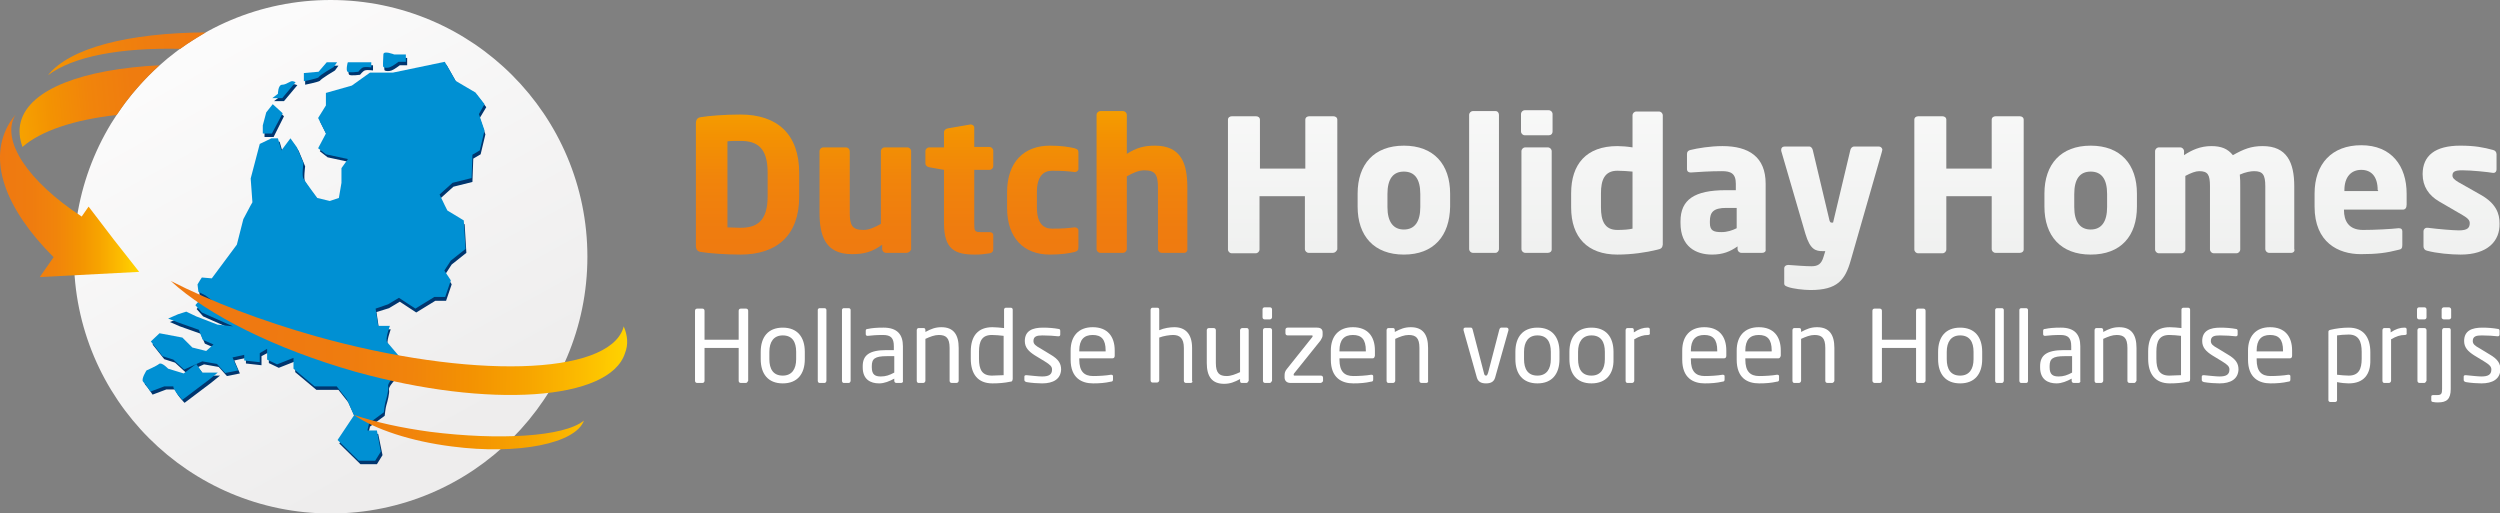 <?xml version="1.0" encoding="utf-8"?>
<!-- Generator: Adobe Illustrator 18.1.1, SVG Export Plug-In . SVG Version: 6.00 Build 0)  -->
<svg version="1.1" id="Laag_3" xmlns="http://www.w3.org/2000/svg" xmlns:xlink="http://www.w3.org/1999/xlink" x="0px" y="0px"
	 viewBox="0 0 578.4 118.8" enable-background="new 0 0 578.4 118.8" xml:space="preserve">
<rect x="0" y="0" width="578.4" height="118.8" fill="#808080" stroke="none"/>
<g>
	<g>
		<g>
			<g>
				<g>
					<linearGradient id="SVGID_1_" gradientUnits="userSpaceOnUse" x1="100.515" y1="102.895" x2="35.194" y2="-15.5">
						<stop  offset="0" style="stop-color:#EEEDED"/>
						<stop  offset="1" style="stop-color:#FFFFFF"/>
					</linearGradient>
					<circle fill="url(#SVGID_1_)" cx="76.5" cy="59.4" r="59.4"/>
				</g>
			</g>
		</g>
		<g>
			<path fill="#00366F" d="M45.8,84.9l-2.9,2.2l-3.6-1.1c0,0-1.5-1.6-2.1-1.1c-0.6,0.5-2.8,1.5-2.8,1.5s-1.3,2-0.8,2.6
				c0.6,0.6,1.7,2.3,1.7,2.3l3.2-1.2h2.1c0,1,2.1,3.1,2.1,3.1l6.1-4.6l2.1-1.7h-3.6L45.8,84.9z"/>
			<polygon fill="#00366F" points="65.7,26.9 63.5,24.8 61.9,26.7 61.2,29.8 61.2,31.7 63.3,31.7 			"/>
			<path fill="#00366F" d="M68.8,19.7c0,0,0,0-0.6-0.2c-0.6-0.2-1.5,0.8-2.5,0.8c-1,0-1,2.1-1,2.1l-1.3,1h2.3L68.8,19.7z"/>
			<path fill="#00366F" d="M77.5,16.3l0.8-1.1h-2.4l-1.9,2.2l-3.4,0.3v1.9c0,0,3-0.6,3.4-0.9C74.3,18.2,77.5,16.3,77.5,16.3z"/>
			<path fill="#00366F" d="M80.8,17.3c0.4,0.3,2.5,0,2.5,0s0.6-0.8,1.1-1c0.6-0.2,1.9,0,1.9,0v-1.2h-2.8h-1.5h-1.1
				C80.8,15.1,80.4,17,80.8,17.3z"/>
			<path fill="#00366F" d="M90.6,16.3c0.6-0.2,1.9-1.2,1.9-1.2h1.7v-1.7h-2.7c0,0-2.5-0.9-2.5,0c0,1-0.2,2.7,0,2.9
				C89.3,16.5,90.1,16.5,90.6,16.3z"/>
			<path fill="#00366F" d="M112.5,24.8l-2.1-2.7l-4.6-2.7l-2.5-4.4l-12,2.5h-5.3l-4.2,3l-6,1.7v2.9l-1.8,2.9l1.8,3.6l-1.8,3.4
				l1.8,1.4l5.1,1.1l-1.5,2.1v3.4l-0.6,3.6l-2.1,0.7l-2.9-0.7c0,0-2.9-3.9-3.2-4.5c-0.4-0.6,0-3.6,0-3.6l-1.5-3.6l-1.5-2.1l-2.1,2.8
				l-0.8-2.8h-1.5l-2.7,1.3l-2.1,8l0.4,5.5l-0.4,0.7l-1.7,3.2l-1.5,5.9l-5.9,7.8l-2.3-0.2l-0.4,0.6l-0.6,1l0.2,1.7l1.7,1
				c0,0,2.9,2.1,2.3,1.9c-0.6-0.2-3.6-1-3.6-1l-1.1,1.3l1.5,1.7l7.2,3.2L50.7,76l-4.9-1.9l-2.3-1.1l-1.9,0.6l-2.3,0.9l2.3,1l4.8,1.7
				l1,2.3l2.5,1.1L48,82.1l-3.2-0.8L42.5,79l-5.3-1l-1.9,1.7l2.7,3.4l2.5,0.8l2.5,2.3l4.2-1.9l3.4,0.6l1.9,2.1l3-0.6l-1.3-3l2.7-0.6
				v1.3l3.6,0.4v-2.1l1.7-0.9V84l2.3,1.1l3.8-1.5v2.5l4.9,4.1h5.1l2.3,2.9l1.7,3.8l-3.8,5.7l4.9,4.8h3.8l1.3-2.1l-1-4.9h-2.3
				l0.4-1.7l3.4-2.5c0,0,0.2-1.9,0.4-2.5c0.2-0.6,0.8-2.9,0.6-3.5c-0.2-0.6,1.1-2,1.1-2l2.1-4.2c0,0-2.8-3.4-3.4-4
				c-0.6-0.6,0.6-3.8,0.6-3.8h-2.7l-0.6-4l2.9-0.9l2.5-1.5l3.8,2.5l4.4-2.7h2.5l1.3-3.8l-0.1-0.2l-1.4-2.1l1.5-2.3l3.4-2.7l-0.4-6.6
				l-3.8-2.3l-0.6-1.2l-1.2-2.5l3-2.7l4.4-1.1l0.2-5.4l1.7-1l1.1-4.6l-1.3-3.8L112.5,24.8z"/>
		</g>
		<g>
			<g>
				<path fill="#0090D3" d="M45.4,84.2l-2.9,2.2l-3.6-1.1c0,0-1.5-1.6-2.1-1.1c-0.6,0.5-2.9,1.5-2.9,1.5s-1.3,2-0.8,2.6
					c0.6,0.6,1.7,2.3,1.7,2.3l3.2-1.2h2.1c0,1,2.1,3.1,2.1,3.1l6.1-4.6l2.1-1.7h-3.6L45.4,84.2z"/>
				<polygon fill="#0090D3" points="65.4,26.2 63.1,24.1 61.6,26 60.8,29 60.8,30.9 62.9,30.9 				"/>
				<path fill="#0090D3" d="M68.4,19c0,0,0,0-0.6-0.2c-0.6-0.2-1.5,0.8-2.5,0.8c-1,0-1,2.1-1,2.1l-1.3,1h2.3L68.4,19z"/>
				<path fill="#0090D3" d="M77.2,15.5l0.8-1.1h-2.4l-1.9,2.2l-3.4,0.3v1.9c0,0,3-0.6,3.4-0.9C73.9,17.4,77.2,15.5,77.2,15.5z"/>
				<path fill="#0090D3" d="M80.4,16.6c0.4,0.3,2.5,0,2.5,0s0.6-0.8,1.1-1c0.6-0.2,1.9,0,1.9,0v-1.2h-2.8h-1.5h-1.1
					C80.4,14.4,80,16.3,80.4,16.6z"/>
				<path fill="#0090D3" d="M90.3,15.5c0.6-0.2,1.9-1.2,1.9-1.2h1.7v-1.7h-2.7c0,0-2.5-1-2.5,0c0,1-0.2,2.7,0,2.9
					C88.9,15.7,89.7,15.8,90.3,15.5z"/>
				<path fill="#0090D3" d="M112.1,24.1l-2.1-2.7l-4.6-2.7l-2.5-4.4l-12,2.5h-5.3l-4.2,3l-6,1.7v2.9l-1.8,2.9l1.8,3.6l-1.8,3.4
					l1.8,1.4l5.1,1.1l-1.5,2.1v3.4l-0.6,3.5l-2.1,0.7l-2.9-0.7c0,0-2.9-3.9-3.2-4.5c-0.4-0.6,0-3.6,0-3.6l-1.5-3.6l-1.5-2.1
					l-2.1,2.8l-0.8-2.8h-1.5l-2.7,1.3l-2.1,8l0.4,5.5l-0.4,0.7l-1.7,3.2l-1.5,5.9L49,64.4l-2.3-0.2l-0.4,0.6l-0.6,1l0.2,1.7l1.7,0.9
					c0,0,2.9,2.1,2.3,1.9c-0.6-0.2-3.6-1-3.6-1l-1.1,1.3l1.5,1.7l7.2,3.2l-3.6-0.4l-4.9-1.9l-2.3-1.1l-1.9,0.6l-2.3,1l2.3,0.9
					l4.8,1.7l0.9,2.3l2.5,1.1l-1.7,1.5l-3.2-0.8l-2.3-2.3l-5.3-1L34.9,79l2.7,3.4l2.5,0.8l2.5,2.3l4.2-1.9l3.4,0.6l1.9,2.1l3-0.6
					l-1.3-3l2.7-0.6v1.3l3.6,0.4v-2.1l1.7-1v2.5l2.3,1.1l3.8-1.5v2.5l4.9,4.1h5.1l2.3,2.9l1.7,3.8l-3.8,5.7l4.9,4.8h3.8l1.3-2.1
					l-0.9-4.9H85l0.4-1.7l3.4-2.5c0,0,0.2-1.9,0.4-2.5c0.2-0.6,0.8-2.9,0.6-3.5c-0.2-0.6,1.1-2,1.1-2l2.1-4.2c0,0-2.9-3.4-3.4-4
					c-0.6-0.6,0.6-3.8,0.6-3.8h-2.7l-0.6-4l2.9-1l2.5-1.5l3.8,2.5l4.4-2.7h2.5l1.3-3.8l-0.1-0.2l-1.4-2.1l1.5-2.3l3.4-2.7l-0.4-6.6
					l-3.8-2.3l-0.6-1.2l-1.2-2.5l3-2.7l4.4-1.1l0.2-5.4l1.7-1l1.1-4.6l-1.3-3.8L112.1,24.1z"/>
			</g>
		</g>
		<g>
			<linearGradient id="SVGID_2_" gradientUnits="userSpaceOnUse" x1="0" y1="45.319" x2="32.264" y2="45.319">
				<stop  offset="0" style="stop-color:#EF7911"/>
				<stop  offset="0.224" style="stop-color:#EF7C0F"/>
				<stop  offset="0.4" style="stop-color:#F1840B"/>
				<stop  offset="0.561" style="stop-color:#F39202"/>
				<stop  offset="0.712" style="stop-color:#F7A400"/>
				<stop  offset="0.856" style="stop-color:#FCBB00"/>
				<stop  offset="0.994" style="stop-color:#FFD500"/>
				<stop  offset="1" style="stop-color:#FFD600"/>
			</linearGradient>
			<path fill="url(#SVGID_2_)" d="M20.5,47.8l-1.6,2.3C6.5,42,0,32.4,3.6,26.5c-0.5,0.6-0.9,1.2-1.3,1.8c-5.4,8.7-1,20.1,10.1,31.2
				l-3.2,4.6l11.5-0.6l11.5-0.6l-5.9-7.5L20.5,47.8z"/>
		</g>
		<g>
			<linearGradient id="SVGID_3_" gradientUnits="userSpaceOnUse" x1="61.008" y1="78.098" x2="146.525" y2="78.543">
				<stop  offset="0" style="stop-color:#EF7911"/>
				<stop  offset="0.224" style="stop-color:#EF7C0F"/>
				<stop  offset="0.4" style="stop-color:#F1840B"/>
				<stop  offset="0.561" style="stop-color:#F39202"/>
				<stop  offset="0.712" style="stop-color:#F7A400"/>
				<stop  offset="0.856" style="stop-color:#FCBB00"/>
				<stop  offset="0.994" style="stop-color:#FFD500"/>
				<stop  offset="1" style="stop-color:#FFD600"/>
			</linearGradient>
			<path fill="url(#SVGID_3_)" d="M144.3,75.5c0,0.1-0.1,0.3-0.1,0.4c-3.6,11-35.4,11.9-71.1,1.9c-12.7-3.6-24.2-8-33.6-12.8
				c8.6,7.9,24.1,15.7,42.7,21c30.9,8.6,58.9,6.7,62.4-4.3C145.4,79.7,145.2,77.6,144.3,75.5z"/>
		</g>
		<g>
			<linearGradient id="SVGID_4_" gradientUnits="userSpaceOnUse" x1="60.896" y1="99.749" x2="146.412" y2="100.194">
				<stop  offset="0" style="stop-color:#EF7911"/>
				<stop  offset="0.224" style="stop-color:#EF7C0F"/>
				<stop  offset="0.4" style="stop-color:#F1840B"/>
				<stop  offset="0.561" style="stop-color:#F39202"/>
				<stop  offset="0.712" style="stop-color:#F7A400"/>
				<stop  offset="0.856" style="stop-color:#FCBB00"/>
				<stop  offset="0.994" style="stop-color:#FFD500"/>
				<stop  offset="1" style="stop-color:#FFD600"/>
			</linearGradient>
			<path fill="url(#SVGID_4_)" d="M99.5,99.9C92.9,99,86.9,97.7,81.9,96c4.8,3.3,13.1,6.1,22.7,7.3c15.3,2,28.6-0.7,30.5-6
				C130.5,101.1,115.3,101.9,99.5,99.9z"/>
		</g>
		<g>
			<linearGradient id="SVGID_5_" gradientUnits="userSpaceOnUse" x1="-16.036" y1="16.641" x2="50.435" y2="10.103">
				<stop  offset="0" style="stop-color:#FFD600"/>
				<stop  offset="6.539702e-03" style="stop-color:#FFD500"/>
				<stop  offset="0.144" style="stop-color:#FCBB00"/>
				<stop  offset="0.288" style="stop-color:#F7A400"/>
				<stop  offset="0.439" style="stop-color:#F39202"/>
				<stop  offset="0.6" style="stop-color:#F1840B"/>
				<stop  offset="0.776" style="stop-color:#EF7C0F"/>
				<stop  offset="1" style="stop-color:#EF7911"/>
			</linearGradient>
			<path fill="url(#SVGID_5_)" d="M11.1,17.4C17,13,27.9,11,41.7,11.3c1.9-1.4,3.9-2.6,5.9-3.8C29.7,7.6,16.1,11.1,11.1,17.4z"/>
		</g>
		<g>
			<linearGradient id="SVGID_6_" gradientUnits="userSpaceOnUse" x1="-13.304" y1="27.887" x2="43.686" y2="22.281">
				<stop  offset="0" style="stop-color:#FFD600"/>
				<stop  offset="6.539702e-03" style="stop-color:#FFD500"/>
				<stop  offset="0.144" style="stop-color:#FCBB00"/>
				<stop  offset="0.288" style="stop-color:#F7A400"/>
				<stop  offset="0.439" style="stop-color:#F39202"/>
				<stop  offset="0.6" style="stop-color:#F1840B"/>
				<stop  offset="0.776" style="stop-color:#EF7C0F"/>
				<stop  offset="1" style="stop-color:#EF7911"/>
			</linearGradient>
			<path fill="url(#SVGID_6_)" d="M36.9,15.1C19.2,16,6.8,20.6,4.8,28.2C4.3,30.1,4.5,32,5.2,34c4.2-3.7,11.9-6.3,21.8-7.4
				C29.8,22.3,33.2,18.5,36.9,15.1z"/>
		</g>
	</g>
	<g>
		<linearGradient id="SVGID_7_" gradientUnits="userSpaceOnUse" x1="172.93" y1="67.285" x2="172.93" y2="3.242">
			<stop  offset="0" style="stop-color:#EF7911"/>
			<stop  offset="0.224" style="stop-color:#EF7C0F"/>
			<stop  offset="0.4" style="stop-color:#F1840B"/>
			<stop  offset="0.561" style="stop-color:#F39202"/>
			<stop  offset="0.712" style="stop-color:#F7A400"/>
			<stop  offset="0.856" style="stop-color:#FCBB00"/>
			<stop  offset="0.994" style="stop-color:#FFD500"/>
			<stop  offset="1" style="stop-color:#FFD600"/>
		</linearGradient>
		<path fill="url(#SVGID_7_)" d="M171.3,58.9c-3.5,0-7.3-0.3-9.1-0.6c-0.8-0.1-1.2-0.5-1.2-1.5V28.6c0-1,0.4-1.4,1.2-1.5
			c1.7-0.3,5.5-0.6,9.1-0.6c8.5,0,13.6,4.5,13.6,13.5v5.5C184.9,54.4,179.8,58.9,171.3,58.9z M177.6,39.9c0-5.8-2.5-7.3-6.3-7.3
			c-1.1,0-2.4,0-3,0.1v19.9c0.6,0,2,0.1,3,0.1c3.8,0,6.3-1.5,6.3-7.3V39.9z"/>
		<linearGradient id="SVGID_8_" gradientUnits="userSpaceOnUse" x1="200.108" y1="67.284" x2="200.108" y2="3.241">
			<stop  offset="0" style="stop-color:#EF7911"/>
			<stop  offset="0.224" style="stop-color:#EF7C0F"/>
			<stop  offset="0.4" style="stop-color:#F1840B"/>
			<stop  offset="0.561" style="stop-color:#F39202"/>
			<stop  offset="0.712" style="stop-color:#F7A400"/>
			<stop  offset="0.856" style="stop-color:#FCBB00"/>
			<stop  offset="0.994" style="stop-color:#FFD500"/>
			<stop  offset="1" style="stop-color:#FFD600"/>
		</linearGradient>
		<path fill="url(#SVGID_8_)" d="M209.7,58.5H205c-0.5,0-0.9-0.4-0.9-0.9v-1c-2.3,1.7-4.2,2.2-7,2.2c-6.2,0-7.5-4.3-7.5-9.7V35
			c0-0.5,0.4-0.9,0.9-0.9h5.2c0.5,0,0.9,0.4,0.9,0.9v14.2c0,3,0.6,4,3.2,4c1.2,0,2.6-0.6,4-1.4V35c0-0.5,0.4-0.9,0.9-0.9h5.2
			c0.5,0,0.9,0.4,0.9,0.9v22.7C210.6,58.2,210.2,58.5,209.7,58.5z"/>
		<linearGradient id="SVGID_9_" gradientUnits="userSpaceOnUse" x1="221.958" y1="67.285" x2="221.958" y2="3.241">
			<stop  offset="0" style="stop-color:#EF7911"/>
			<stop  offset="0.224" style="stop-color:#EF7C0F"/>
			<stop  offset="0.4" style="stop-color:#F1840B"/>
			<stop  offset="0.561" style="stop-color:#F39202"/>
			<stop  offset="0.712" style="stop-color:#F7A400"/>
			<stop  offset="0.856" style="stop-color:#FCBB00"/>
			<stop  offset="0.994" style="stop-color:#FFD500"/>
			<stop  offset="1" style="stop-color:#FFD600"/>
		</linearGradient>
		<path fill="url(#SVGID_9_)" d="M229,58.6c-1.3,0.2-2.1,0.3-3.4,0.3c-4.7,0-7.2-1.2-7.2-7.3V39.3l-3.4-0.6
			c-0.5-0.1-0.9-0.4-0.9-0.9V35c0-0.5,0.4-0.9,0.9-0.9h3.4v-3.5c0-0.5,0.4-0.8,0.9-0.9l5.2-0.9c0,0,0.1,0,0.1,0
			c0.4,0,0.8,0.3,0.8,0.7v4.5h3.5c0.5,0,0.9,0.4,0.9,0.9v3.5c0,0.5-0.4,0.9-0.9,0.9h-3.5v12.4c0,1.7,0.1,2,1.4,2h2.1
			c0.6,0,0.9,0.3,0.9,0.7v3.3C229.8,58.2,229.5,58.5,229,58.6z"/>
		<linearGradient id="SVGID_10_" gradientUnits="userSpaceOnUse" x1="241.271" y1="67.285" x2="241.271" y2="3.24">
			<stop  offset="0" style="stop-color:#EF7911"/>
			<stop  offset="0.224" style="stop-color:#EF7C0F"/>
			<stop  offset="0.4" style="stop-color:#F1840B"/>
			<stop  offset="0.561" style="stop-color:#F39202"/>
			<stop  offset="0.712" style="stop-color:#F7A400"/>
			<stop  offset="0.856" style="stop-color:#FCBB00"/>
			<stop  offset="0.994" style="stop-color:#FFD500"/>
			<stop  offset="1" style="stop-color:#FFD600"/>
		</linearGradient>
		<path fill="url(#SVGID_10_)" d="M248.6,58.3c-1.2,0.3-3.1,0.6-5.7,0.6c-6,0-9.9-3.8-9.9-10.8v-3.6c0-7,3.9-10.8,9.9-10.8
			c2.6,0,4.5,0.3,5.7,0.6c0.6,0.2,0.9,0.3,0.9,1v3.8c0,0.4-0.4,0.7-0.8,0.7c0,0,0,0-0.1,0c-1.6-0.2-2.8-0.3-5.2-0.3
			c-1.9,0-3.5,1.2-3.5,4.9v3.6c0,3.8,1.6,4.9,3.5,4.9c2.4,0,3.6-0.1,5.2-0.3c0,0,0.1,0,0.1,0c0.4,0,0.8,0.3,0.8,0.7v3.8
			C249.5,57.9,249.3,58.1,248.6,58.3z"/>
		<linearGradient id="SVGID_11_" gradientUnits="userSpaceOnUse" x1="264.358" y1="67.286" x2="264.358" y2="3.241">
			<stop  offset="0" style="stop-color:#EF7911"/>
			<stop  offset="0.224" style="stop-color:#EF7C0F"/>
			<stop  offset="0.4" style="stop-color:#F1840B"/>
			<stop  offset="0.561" style="stop-color:#F39202"/>
			<stop  offset="0.712" style="stop-color:#F7A400"/>
			<stop  offset="0.856" style="stop-color:#FCBB00"/>
			<stop  offset="0.994" style="stop-color:#FFD500"/>
			<stop  offset="1" style="stop-color:#FFD600"/>
		</linearGradient>
		<path fill="url(#SVGID_11_)" d="M274,58.5h-5.2c-0.5,0-0.9-0.4-0.9-0.9V43.4c0-3-0.6-4-3.2-4c-1.2,0-2.6,0.6-4,1.4v16.8
			c0,0.5-0.4,0.9-0.9,0.9h-5.2c-0.5,0-0.9-0.4-0.9-0.9v-31c0-0.5,0.4-0.9,0.9-0.9h5.2c0.5,0,0.9,0.4,0.9,0.9v9
			c2.2-1.4,4-1.9,6.5-1.9c6.2,0,7.5,4.3,7.5,9.7v14.2C274.8,58.1,274.4,58.5,274,58.5z"/>
		<linearGradient id="SVGID_12_" gradientUnits="userSpaceOnUse" x1="296.672" y1="66.043" x2="296.672" y2="-4.059">
			<stop  offset="0" style="stop-color:#EEEFEE"/>
			<stop  offset="1" style="stop-color:#FFFFFF"/>
		</linearGradient>
		<path fill="url(#SVGID_12_)" d="M308.4,58.5h-5.6c-0.5,0-0.9-0.4-0.9-0.9V45.4h-10.5v12.3c0,0.5-0.4,0.9-0.9,0.9H285
			c-0.5,0-0.9-0.4-0.9-0.9v-30c0-0.5,0.4-0.8,0.9-0.8h5.6c0.5,0,0.9,0.3,0.9,0.8V39h10.5V27.7c0-0.5,0.4-0.8,0.9-0.8h5.6
			c0.5,0,0.9,0.3,0.9,0.8v30C309.2,58.2,308.8,58.5,308.4,58.5z"/>
		<linearGradient id="SVGID_13_" gradientUnits="userSpaceOnUse" x1="324.768" y1="66.042" x2="324.768" y2="-4.059">
			<stop  offset="0" style="stop-color:#EEEFEE"/>
			<stop  offset="1" style="stop-color:#FFFFFF"/>
		</linearGradient>
		<path fill="url(#SVGID_13_)" d="M324.8,58.9c-6.9,0-10.7-4.3-10.7-11.1v-3c0-6.8,3.8-11.1,10.7-11.1c6.9,0,10.7,4.3,10.7,11.1v3
			C335.4,54.6,331.7,58.9,324.8,58.9z M328.6,44.9c0-3.5-1.3-5.2-3.8-5.2c-2.5,0-3.8,1.7-3.8,5.2v3c0,3.5,1.4,5.2,3.8,5.2
			c2.5,0,3.8-1.8,3.8-5.2V44.9z"/>
		<linearGradient id="SVGID_14_" gradientUnits="userSpaceOnUse" x1="343.335" y1="66.043" x2="343.335" y2="-4.059">
			<stop  offset="0" style="stop-color:#EEEFEE"/>
			<stop  offset="1" style="stop-color:#FFFFFF"/>
		</linearGradient>
		<path fill="url(#SVGID_14_)" d="M346,58.5h-5.2c-0.5,0-0.9-0.4-0.9-0.9v-31c0-0.5,0.4-0.9,0.9-0.9h5.2c0.5,0,0.8,0.4,0.8,0.9v31
			C346.8,58.1,346.4,58.5,346,58.5z"/>
		<linearGradient id="SVGID_15_" gradientUnits="userSpaceOnUse" x1="355.524" y1="66.043" x2="355.524" y2="-4.059">
			<stop  offset="0" style="stop-color:#EEEFEE"/>
			<stop  offset="1" style="stop-color:#FFFFFF"/>
		</linearGradient>
		<path fill="url(#SVGID_15_)" d="M358.3,31.3h-5.5c-0.5,0-0.9-0.4-0.9-0.9v-4c0-0.5,0.4-0.9,0.9-0.9h5.5c0.5,0,0.9,0.4,0.9,0.9v4
			C359.2,31,358.8,31.3,358.3,31.3z M358.1,58.5h-5.2c-0.5,0-0.9-0.4-0.9-0.9V35c0-0.5,0.4-0.9,0.9-0.9h5.2c0.5,0,0.9,0.4,0.9,0.9
			v22.7C359,58.2,358.6,58.5,358.1,58.5z"/>
		<linearGradient id="SVGID_16_" gradientUnits="userSpaceOnUse" x1="374.051" y1="66.042" x2="374.051" y2="-4.058">
			<stop  offset="0" style="stop-color:#EEEFEE"/>
			<stop  offset="1" style="stop-color:#FFFFFF"/>
		</linearGradient>
		<path fill="url(#SVGID_16_)" d="M383.3,57.8c-2.4,0.6-5.8,1.1-9.1,1.1c-6.9,0-10.7-4-10.7-10.9v-3.3c0-6.7,3.5-10.9,10.7-10.9
			c0.9,0,2.3,0.1,3.5,0.3v-7.4c0-0.5,0.4-0.9,0.9-0.9h5.2c0.5,0,0.9,0.4,0.9,0.9v29.9C384.6,57.3,384.4,57.6,383.3,57.8z
			 M377.7,39.7c-1-0.1-2.5-0.2-3.5-0.2c-3,0-3.8,2.2-3.8,5.2V48c0,3,0.8,5.2,3.8,5.2c1.4,0,2.7-0.1,3.5-0.3V39.7z"/>
		<linearGradient id="SVGID_17_" gradientUnits="userSpaceOnUse" x1="398.716" y1="66.042" x2="398.716" y2="-4.059">
			<stop  offset="0" style="stop-color:#EEEFEE"/>
			<stop  offset="1" style="stop-color:#FFFFFF"/>
		</linearGradient>
		<path fill="url(#SVGID_17_)" d="M407.7,58.5h-4.8c-0.5,0-0.9-0.4-0.9-0.9V57c-1.7,1.2-3.4,1.9-5.9,1.9c-3.7,0-7.3-1.8-7.3-7.3
			v-0.4c0-5,3.2-7.2,10.5-7.2h2.3v-1.5c0-2.4-1.2-2.9-3.2-2.9c-2.7,0-5.8,0.2-7.1,0.3h-0.2c-0.4,0-0.8-0.2-0.8-0.8v-3.5
			c0-0.5,0.3-0.8,0.8-0.9c1.6-0.4,4.6-0.9,7.4-0.9c6.1,0,10,2.5,10,8.7v15.2C408.6,58.2,408.2,58.5,407.7,58.5z M401.8,48.1h-2.4
			c-3,0-3.8,1-3.8,3.1v0.4c0,1.8,0.9,2.1,2.7,2.1c1.3,0,2.5-0.4,3.5-0.9V48.1z"/>
		<linearGradient id="SVGID_18_" gradientUnits="userSpaceOnUse" x1="423.721" y1="66.042" x2="423.721" y2="-4.059">
			<stop  offset="0" style="stop-color:#EEEFEE"/>
			<stop  offset="1" style="stop-color:#FFFFFF"/>
		</linearGradient>
		<path fill="url(#SVGID_18_)" d="M435.4,35.1l-7.2,25.1c-1.3,4.6-3.1,6.9-9.3,6.9c-1.6,0-4.1-0.3-5.2-0.7c-0.5-0.2-0.9-0.3-0.9-0.8
			v-3.5c0-0.5,0.4-0.8,0.9-0.8c0,0,0,0,0.1,0c1.4,0.1,3.9,0.3,5.3,0.3c1.5,0,2.3-0.5,2.8-2.2l0.4-1.3h-0.6c-1.6,0-2.9-0.3-4-4
			l-5.6-19.2c0-0.1,0-0.2,0-0.3c0-0.4,0.3-0.7,0.8-0.7h5.7c0.4,0,0.7,0.4,0.8,0.8l3.8,16c0.1,0.6,0.3,0.8,0.5,0.8h0
			c0.1,0,0.1,0,0.2,0c0.1,0,0.2,0,0.2,0l4-16.8c0.1-0.4,0.4-0.8,0.9-0.8h5.7c0.4,0,0.8,0.3,0.8,0.8C435.4,35,435.4,35,435.4,35.1z"
			/>
		<linearGradient id="SVGID_19_" gradientUnits="userSpaceOnUse" x1="455.629" y1="66.043" x2="455.629" y2="-4.059">
			<stop  offset="0" style="stop-color:#EEEFEE"/>
			<stop  offset="1" style="stop-color:#FFFFFF"/>
		</linearGradient>
		<path fill="url(#SVGID_19_)" d="M467.3,58.5h-5.6c-0.5,0-0.9-0.4-0.9-0.9V45.4h-10.5v12.3c0,0.5-0.4,0.9-0.9,0.9h-5.6
			c-0.5,0-0.9-0.4-0.9-0.9v-30c0-0.5,0.4-0.8,0.9-0.8h5.6c0.5,0,0.9,0.3,0.9,0.8V39h10.5V27.7c0-0.5,0.4-0.8,0.9-0.8h5.6
			c0.5,0,0.9,0.3,0.9,0.8v30C468.2,58.2,467.8,58.5,467.3,58.5z"/>
		<linearGradient id="SVGID_20_" gradientUnits="userSpaceOnUse" x1="483.725" y1="66.042" x2="483.725" y2="-4.059">
			<stop  offset="0" style="stop-color:#EEEFEE"/>
			<stop  offset="1" style="stop-color:#FFFFFF"/>
		</linearGradient>
		<path fill="url(#SVGID_20_)" d="M483.7,58.9c-6.9,0-10.7-4.3-10.7-11.1v-3c0-6.8,3.8-11.1,10.7-11.1c6.9,0,10.7,4.3,10.7,11.1v3
			C494.4,54.6,490.7,58.9,483.7,58.9z M487.5,44.9c0-3.5-1.3-5.2-3.8-5.2c-2.5,0-3.8,1.7-3.8,5.2v3c0,3.5,1.4,5.2,3.8,5.2
			c2.5,0,3.8-1.8,3.8-5.2V44.9z"/>
		<linearGradient id="SVGID_21_" gradientUnits="userSpaceOnUse" x1="514.932" y1="66.043" x2="514.932" y2="-4.06">
			<stop  offset="0" style="stop-color:#EEEFEE"/>
			<stop  offset="1" style="stop-color:#FFFFFF"/>
		</linearGradient>
		<path fill="url(#SVGID_21_)" d="M530.1,58.5H525c-0.5,0-0.9-0.4-0.9-0.9V43.1c0-2.7-0.6-3.5-2.6-3.5c-0.7,0-2,0.2-3.3,0.8
			c0.1,0.9,0.1,1.8,0.1,2.8v14.5c0,0.5-0.4,0.9-0.9,0.9h-5.2c-0.5,0-0.9-0.4-0.9-0.9V43.1c0-2.7-0.5-3.5-2.5-3.5
			c-0.8,0-1.9,0.4-3.2,1.1v17c0,0.5-0.4,0.9-0.9,0.9h-5.2c-0.5,0-0.9-0.4-0.9-0.9V35c0-0.5,0.4-0.9,0.9-0.9h4.9
			c0.5,0,0.9,0.4,0.9,0.9v0.9c1.8-1.2,3.8-2.1,6.3-2.1c2.3,0,3.8,0.6,5,2.1c2.5-1.4,4.2-2.1,6.9-2.1c5.6,0,7.3,3.8,7.3,9.3v14.5
			C531,58.1,530.6,58.5,530.1,58.5z"/>
		<linearGradient id="SVGID_22_" gradientUnits="userSpaceOnUse" x1="546.161" y1="66.042" x2="546.161" y2="-4.059">
			<stop  offset="0" style="stop-color:#EEEFEE"/>
			<stop  offset="1" style="stop-color:#FFFFFF"/>
		</linearGradient>
		<path fill="url(#SVGID_22_)" d="M555.9,48.5h-13.6v0.1c0,2.4,1,4.6,4.4,4.6c2.7,0,6.5-0.2,8.2-0.4c0,0,0.1,0,0.1,0
			c0.5,0,0.8,0.2,0.8,0.7v3.2c0,0.7-0.2,1-0.9,1.1c-2.7,0.7-5,1-8.7,1c-5.2,0-10.7-2.7-10.7-11v-3c0-6.9,4-11.2,10.8-11.2
			c7,0,10.5,4.8,10.5,11.2v2.5C556.8,48.1,556.5,48.5,555.9,48.5z M550.1,44c0-3.2-1.5-4.7-3.8-4.7c-2.3,0-3.9,1.6-3.9,4.7v0.2h7.8
			V44z"/>
		<linearGradient id="SVGID_23_" gradientUnits="userSpaceOnUse" x1="569.461" y1="66.042" x2="569.461" y2="-4.059">
			<stop  offset="0" style="stop-color:#EEEFEE"/>
			<stop  offset="1" style="stop-color:#FFFFFF"/>
		</linearGradient>
		<path fill="url(#SVGID_23_)" d="M569.3,58.9c-2.3,0-5.6-0.3-7.8-0.9c-0.5-0.1-0.8-0.5-0.8-1v-3.5c0-0.4,0.3-0.8,0.8-0.8
			c0,0,0.1,0,0.2,0c2.3,0.3,5.9,0.6,7.2,0.6c2,0,2.5-0.6,2.5-1.7c0-0.6-0.4-1.1-1.6-1.8l-5.5-3.2c-2.4-1.4-3.8-3.5-3.8-6.3
			c0-4.3,2.9-6.6,8.7-6.6c3.4,0,5.4,0.4,7.6,1c0.5,0.1,0.8,0.5,0.8,1v3.5c0,0.5-0.3,0.8-0.7,0.8c0,0-0.1,0-0.1,0
			c-1.2-0.2-4.9-0.6-7.1-0.6c-1.7,0-2.3,0.3-2.3,1.2c0,0.6,0.5,1,1.3,1.5l5.3,3c3.5,2,4.3,4.3,4.3,6.6
			C578.4,55.8,575.5,58.9,569.3,58.9z"/>
	</g>
	<g>
		<path fill="#FFFFFF" d="M172.6,88.6h-1.2c-0.3,0-0.5-0.2-0.5-0.5v-7.6h-7.9v7.6c0,0.3-0.2,0.5-0.5,0.5h-1.2
			c-0.3,0-0.5-0.2-0.5-0.5V71.9c0-0.3,0.2-0.5,0.5-0.5h1.2c0.3,0,0.5,0.2,0.5,0.5v6.7h7.9v-6.7c0-0.3,0.2-0.5,0.5-0.5h1.2
			c0.3,0,0.5,0.2,0.5,0.5v16.2C173,88.3,172.8,88.6,172.6,88.6z"/>
		<path fill="#FFFFFF" d="M181.1,88.7c-3.4,0-5.1-2.2-5.1-5.6v-1.7c0-3.4,1.7-5.6,5.1-5.6c3.4,0,5.1,2.2,5.1,5.6v1.7
			C186.2,86.5,184.5,88.7,181.1,88.7z M184.2,81.4c0-2.3-0.9-3.8-3.1-3.8c-2.1,0-3.1,1.5-3.1,3.8v1.7c0,2.3,0.9,3.8,3.1,3.8
			c2.1,0,3.1-1.5,3.1-3.8V81.4z"/>
		<path fill="#FFFFFF" d="M190.8,88.6h-1.2c-0.2,0-0.4-0.2-0.4-0.5V71.7c0-0.2,0.2-0.4,0.4-0.4h1.2c0.2,0,0.4,0.2,0.4,0.4v16.4
			C191.2,88.3,191,88.6,190.8,88.6z"/>
		<path fill="#FFFFFF" d="M196.4,88.6h-1.2c-0.2,0-0.4-0.2-0.4-0.5V71.7c0-0.2,0.2-0.4,0.4-0.4h1.2c0.2,0,0.4,0.2,0.4,0.4v16.4
			C196.8,88.3,196.6,88.6,196.4,88.6z"/>
		<path fill="#FFFFFF" d="M208.5,88.6h-1.1c-0.3,0-0.5-0.2-0.5-0.5v-0.5c-1.1,0.6-2.3,1.1-3.5,1.1c-2,0-3.8-0.9-3.8-3.7v-0.3
			c0-2.5,1.5-3.7,5.5-3.7h1.7v-0.9c0-1.9-0.7-2.6-2.5-2.6c-1.5,0-2.6,0.1-3.5,0.2c0,0-0.1,0-0.1,0c-0.2,0-0.4-0.1-0.4-0.4v-0.8
			c0-0.3,0.2-0.4,0.5-0.4c0.9-0.2,2-0.3,3.6-0.3c3.2,0,4.5,1.6,4.5,4.3v8C209,88.3,208.8,88.6,208.5,88.6z M206.9,82.4h-1.7
			c-2.8,0-3.5,0.6-3.5,2.3V85c0,1.7,0.8,2.1,2.1,2.1c1.1,0,2-0.3,3.1-0.9V82.4z"/>
		<path fill="#FFFFFF" d="M221.3,88.6h-1.1c-0.3,0-0.5-0.2-0.5-0.5v-7.6c0-2.3-0.8-3-2.5-3c-1,0-2,0.4-3.1,0.9v9.7
			c0,0.2-0.2,0.5-0.5,0.5h-1.1c-0.2,0-0.4-0.2-0.4-0.5V76.4c0-0.3,0.2-0.5,0.4-0.5h1.2c0.3,0,0.4,0.2,0.4,0.5v0.4
			c1.3-0.7,2.3-1.1,3.7-1.1c2.8,0,4,1.7,4,4.8v7.6C221.8,88.3,221.6,88.6,221.3,88.6z"/>
		<path fill="#FFFFFF" d="M233.8,88.3c-1.4,0.3-2.8,0.4-4.2,0.4c-3.4,0-5-2.2-5-5.7v-1.7c0-3.6,1.7-5.6,5-5.6c0.7,0,1.8,0.1,2.7,0.2
			v-4.3c0-0.2,0.2-0.4,0.4-0.4h1.2c0.2,0,0.4,0.2,0.4,0.4v16.1C234.2,88.1,234.2,88.3,233.8,88.3z M232.2,77.7
			c-0.8-0.1-2-0.2-2.7-0.2c-2.3,0-3,1.4-3,3.9V83c0,2.5,0.7,3.9,3,3.9c0.8,0,1.9-0.1,2.7-0.1V77.7z"/>
		<path fill="#FFFFFF" d="M241.1,88.7c-0.9,0-2.5-0.1-3.6-0.3c-0.3-0.1-0.5-0.2-0.5-0.5v-0.8c0-0.2,0.2-0.3,0.4-0.3c0,0,0.1,0,0.1,0
			c1.1,0.1,2.8,0.3,3.6,0.3c1.5,0,2.3-0.4,2.3-1.6c0-0.7-0.4-1.1-1.7-1.9l-2.3-1.4c-1.4-0.9-2.3-1.8-2.3-3.3c0-2.4,1.8-3.1,4.2-3.1
			c1.3,0,2.5,0.1,3.6,0.3c0.3,0,0.4,0.2,0.4,0.5v0.8c0,0.3-0.2,0.4-0.4,0.4c0,0,0,0-0.1,0c-0.8-0.1-2.3-0.2-3.6-0.2
			c-1.3,0-2.1,0.2-2.1,1.3c0,0.7,0.5,1.1,1.6,1.7l2.3,1.4c1.9,1.1,2.5,2.1,2.5,3.5C245.4,87.7,243.7,88.7,241.1,88.7z"/>
		<path fill="#FFFFFF" d="M257.4,82.9h-7.7v0.3c0,2.7,1.1,3.8,3.2,3.8c1.3,0,3-0.1,4.1-0.3c0,0,0.1,0,0.1,0c0.2,0,0.4,0.1,0.4,0.3
			v0.8c0,0.3-0.1,0.5-0.5,0.5c-1.3,0.3-2.6,0.4-4.1,0.4c-2.6,0-5.2-1.2-5.2-5.5v-2.1c0-3.3,1.8-5.4,5.1-5.4c3.4,0,5.1,2.1,5.1,5.4
			v1.2C257.9,82.7,257.7,82.9,257.4,82.9z M255.8,81.1c0-2.6-1-3.6-3-3.6c-2,0-3.1,1.1-3.1,3.6v0.2h6.1V81.1z"/>
		<path fill="#FFFFFF" d="M275.5,88.6h-1.1c-0.3,0-0.5-0.2-0.5-0.5v-7.6c0-2.3-1-3-2.5-3c-0.7,0-2.2,0.2-3.2,0.6v9.9
			c0,0.2-0.2,0.5-0.5,0.5h-1.1c-0.2,0-0.4-0.2-0.4-0.5V71.7c0-0.3,0.2-0.5,0.4-0.5h1.2c0.3,0,0.4,0.2,0.4,0.5v4.7
			c1.1-0.5,2.5-0.7,3.5-0.7c2.4,0,4.1,1.4,4.1,4.8v7.6C276,88.3,275.8,88.6,275.5,88.6z"/>
		<path fill="#FFFFFF" d="M288.4,88.6h-1.1c-0.3,0-0.4-0.2-0.4-0.5v-0.4c-1.3,0.7-2.3,1.1-3.7,1.1c-2.8,0-4-1.7-4-4.8v-7.6
			c0-0.3,0.2-0.5,0.5-0.5h1.1c0.3,0,0.5,0.2,0.5,0.5v7.6c0,2.3,0.8,3,2.5,3c1,0,2-0.4,3.1-0.9v-9.7c0-0.2,0.2-0.5,0.5-0.5h1.1
			c0.2,0,0.4,0.2,0.4,0.5v11.7C288.8,88.3,288.6,88.6,288.4,88.6z"/>
		<path fill="#FFFFFF" d="M293.8,73.9h-1.2c-0.3,0-0.5-0.2-0.5-0.5v-1.8c0-0.3,0.2-0.5,0.5-0.5h1.2c0.3,0,0.5,0.2,0.5,0.5v1.8
			C294.3,73.7,294,73.9,293.8,73.9z M293.8,88.6h-1.1c-0.3,0-0.5-0.2-0.5-0.5V76.4c0-0.3,0.2-0.5,0.5-0.5h1.1c0.3,0,0.5,0.2,0.5,0.5
			v11.7C294.2,88.3,294,88.6,293.8,88.6z"/>
		<path fill="#FFFFFF" d="M305.5,88.6h-6.9c-1,0-1.4-0.6-1.4-1.3v-0.4c0-0.6,0.1-1,0.5-1.5l5.9-7.4c0-0.1,0.1-0.1,0.1-0.2
			c0-0.1,0-0.2-0.2-0.2h-5.6c-0.3,0-0.5-0.2-0.5-0.5v-0.8c0-0.3,0.2-0.5,0.5-0.5h6.8c0.9,0,1.3,0.4,1.3,1.1v0.6
			c0,0.5-0.2,0.8-0.5,1.3l-6.1,7.6c-0.1,0.1-0.1,0.2-0.1,0.3c0,0.1,0,0.2,0.2,0.2h6.1c0.3,0,0.5,0.2,0.5,0.5v0.8
			C306,88.3,305.8,88.6,305.5,88.6z"/>
		<path fill="#FFFFFF" d="M317.6,82.9h-7.7v0.3c0,2.7,1.1,3.8,3.2,3.8c1.3,0,3-0.1,4.1-0.3c0,0,0.1,0,0.1,0c0.2,0,0.4,0.1,0.4,0.3
			v0.8c0,0.3-0.1,0.5-0.5,0.5c-1.3,0.3-2.6,0.4-4.1,0.4c-2.6,0-5.2-1.2-5.2-5.5v-2.1c0-3.3,1.8-5.4,5.1-5.4c3.4,0,5.1,2.1,5.1,5.4
			v1.2C318,82.7,317.9,82.9,317.6,82.9z M316,81.1c0-2.6-1-3.6-3-3.6c-2,0-3.1,1.1-3.1,3.6v0.2h6.1V81.1z"/>
		<path fill="#FFFFFF" d="M330,88.6h-1.1c-0.3,0-0.5-0.2-0.5-0.5v-7.6c0-2.3-0.8-3-2.5-3c-1,0-2,0.4-3.1,0.9v9.7
			c0,0.2-0.2,0.5-0.5,0.5h-1.1c-0.2,0-0.4-0.2-0.4-0.5V76.4c0-0.3,0.2-0.5,0.4-0.5h1.1c0.3,0,0.4,0.2,0.4,0.5v0.4
			c1.3-0.7,2.3-1.1,3.7-1.1c2.8,0,4,1.7,4,4.8v7.6C330.5,88.3,330.3,88.6,330,88.6z"/>
		<path fill="#FFFFFF" d="M349,76.4l-3.1,11c-0.3,1-1.1,1.3-2.1,1.3c-1,0-1.8-0.3-2.1-1.3l-3.1-11c0-0.1,0-0.1,0-0.2
			c0-0.2,0.1-0.4,0.4-0.4h1.3c0.2,0,0.3,0.1,0.4,0.4l2.6,10c0.1,0.6,0.3,0.7,0.5,0.7c0.2,0,0.3-0.1,0.5-0.7l2.6-10
			c0.1-0.3,0.3-0.4,0.4-0.4h1.3c0.2,0,0.4,0.2,0.4,0.4C349,76.3,349,76.4,349,76.4z"/>
		<path fill="#FFFFFF" d="M355.7,88.7c-3.4,0-5.1-2.2-5.1-5.6v-1.7c0-3.4,1.7-5.6,5.1-5.6c3.4,0,5.1,2.2,5.1,5.6v1.7
			C360.8,86.5,359.1,88.7,355.7,88.7z M358.8,81.4c0-2.3-0.9-3.8-3.1-3.8c-2.1,0-3.1,1.5-3.1,3.8v1.7c0,2.3,0.9,3.8,3.1,3.8
			c2.1,0,3.1-1.5,3.1-3.8V81.4z"/>
		<path fill="#FFFFFF" d="M368.2,88.7c-3.4,0-5.1-2.2-5.1-5.6v-1.7c0-3.4,1.7-5.6,5.1-5.6c3.4,0,5.1,2.2,5.1,5.6v1.7
			C373.4,86.5,371.6,88.7,368.2,88.7z M371.3,81.4c0-2.3-0.9-3.8-3.1-3.8c-2.1,0-3.1,1.5-3.1,3.8v1.7c0,2.3,0.9,3.8,3.1,3.8
			c2.1,0,3.1-1.5,3.1-3.8V81.4z"/>
		<path fill="#FFFFFF" d="M381.3,77.5c-1.1,0-2,0.3-3.2,1v9.6c0,0.2-0.2,0.5-0.5,0.5h-1.1c-0.2,0-0.4-0.2-0.4-0.5V76.4
			c0-0.3,0.2-0.5,0.4-0.5h1.1c0.3,0,0.4,0.2,0.4,0.5v0.5c1.2-0.8,2.2-1.1,3.2-1.1c0.3,0,0.5,0.1,0.5,0.4v0.9
			C381.8,77.3,381.6,77.5,381.3,77.5z"/>
		<path fill="#FFFFFF" d="M398.9,82.9h-7.7v0.3c0,2.7,1.1,3.8,3.2,3.8c1.3,0,3-0.1,4.1-0.3c0,0,0.1,0,0.1,0c0.2,0,0.4,0.1,0.4,0.3
			v0.8c0,0.3-0.1,0.5-0.5,0.5c-1.3,0.3-2.6,0.4-4.1,0.4c-2.6,0-5.2-1.2-5.2-5.5v-2.1c0-3.3,1.8-5.4,5.1-5.4c3.4,0,5.1,2.1,5.1,5.4
			v1.2C399.4,82.7,399.2,82.9,398.9,82.9z M397.3,81.1c0-2.6-1-3.6-3-3.6c-2,0-3.1,1.1-3.1,3.6v0.2h6.1V81.1z"/>
		<path fill="#FFFFFF" d="M411.5,82.9h-7.7v0.3c0,2.7,1.1,3.8,3.2,3.8c1.3,0,3-0.1,4.1-0.3c0,0,0.1,0,0.1,0c0.2,0,0.4,0.1,0.4,0.3
			v0.8c0,0.3-0.1,0.5-0.5,0.5c-1.3,0.3-2.6,0.4-4.1,0.4c-2.7,0-5.2-1.2-5.2-5.5v-2.1c0-3.3,1.8-5.4,5.1-5.4c3.4,0,5.1,2.1,5.1,5.4
			v1.2C411.9,82.7,411.7,82.9,411.5,82.9z M409.9,81.1c0-2.6-1-3.6-3-3.6c-2,0-3.1,1.1-3.1,3.6v0.2h6.1V81.1z"/>
		<path fill="#FFFFFF" d="M423.9,88.6h-1.1c-0.3,0-0.5-0.2-0.5-0.5v-7.6c0-2.3-0.8-3-2.5-3c-1,0-2,0.4-3.1,0.9v9.7
			c0,0.2-0.2,0.5-0.5,0.5h-1.1c-0.2,0-0.4-0.2-0.4-0.5V76.4c0-0.3,0.2-0.5,0.4-0.5h1.2c0.3,0,0.4,0.2,0.4,0.5v0.4
			c1.3-0.7,2.3-1.1,3.7-1.1c2.8,0,4,1.7,4,4.8v7.6C424.4,88.3,424.1,88.6,423.9,88.6z"/>
		<path fill="#FFFFFF" d="M445,88.6h-1.2c-0.3,0-0.5-0.2-0.5-0.5v-7.6h-7.9v7.6c0,0.3-0.2,0.5-0.5,0.5h-1.2c-0.2,0-0.5-0.2-0.5-0.5
			V71.9c0-0.3,0.2-0.5,0.5-0.5h1.2c0.3,0,0.5,0.2,0.5,0.5v6.7h7.9v-6.7c0-0.3,0.2-0.5,0.5-0.5h1.2c0.3,0,0.5,0.2,0.5,0.5v16.2
			C445.5,88.3,445.2,88.6,445,88.6z"/>
		<path fill="#FFFFFF" d="M453.5,88.7c-3.4,0-5.1-2.2-5.1-5.6v-1.7c0-3.4,1.7-5.6,5.1-5.6c3.4,0,5.1,2.2,5.1,5.6v1.7
			C458.6,86.5,456.9,88.7,453.5,88.7z M456.6,81.4c0-2.3-0.9-3.8-3.1-3.8c-2.1,0-3.1,1.5-3.1,3.8v1.7c0,2.3,0.9,3.8,3.1,3.8
			c2.1,0,3.1-1.5,3.1-3.8V81.4z"/>
		<path fill="#FFFFFF" d="M463.2,88.6H462c-0.2,0-0.4-0.2-0.4-0.5V71.7c0-0.2,0.2-0.4,0.4-0.4h1.2c0.2,0,0.4,0.2,0.4,0.4v16.4
			C463.6,88.3,463.4,88.6,463.2,88.6z"/>
		<path fill="#FFFFFF" d="M468.8,88.6h-1.2c-0.2,0-0.4-0.2-0.4-0.5V71.7c0-0.2,0.2-0.4,0.4-0.4h1.2c0.2,0,0.4,0.2,0.4,0.4v16.4
			C469.2,88.3,469.1,88.6,468.8,88.6z"/>
		<path fill="#FFFFFF" d="M480.9,88.6h-1.1c-0.3,0-0.5-0.2-0.5-0.5v-0.5c-1.1,0.6-2.3,1.1-3.5,1.1c-2,0-3.8-0.9-3.8-3.7v-0.3
			c0-2.5,1.5-3.7,5.5-3.7h1.7v-0.9c0-1.9-0.7-2.6-2.5-2.6c-1.5,0-2.6,0.1-3.5,0.2c0,0-0.1,0-0.1,0c-0.2,0-0.4-0.1-0.4-0.4v-0.8
			c0-0.3,0.2-0.4,0.5-0.4c0.9-0.2,2-0.3,3.6-0.3c3.2,0,4.5,1.6,4.5,4.3v8C481.4,88.3,481.2,88.6,480.9,88.6z M479.4,82.4h-1.7
			c-2.8,0-3.5,0.6-3.5,2.3V85c0,1.7,0.8,2.1,2.1,2.1c1.1,0,2-0.3,3.1-0.9V82.4z"/>
		<path fill="#FFFFFF" d="M493.8,88.6h-1.1c-0.3,0-0.5-0.2-0.5-0.5v-7.6c0-2.3-0.8-3-2.5-3c-1,0-2,0.4-3.1,0.9v9.7
			c0,0.2-0.2,0.5-0.5,0.5H485c-0.2,0-0.4-0.2-0.4-0.5V76.4c0-0.3,0.2-0.5,0.4-0.5h1.2c0.2,0,0.4,0.2,0.4,0.5v0.4
			c1.3-0.7,2.3-1.1,3.7-1.1c2.8,0,4,1.7,4,4.8v7.6C494.2,88.3,494,88.6,493.8,88.6z"/>
		<path fill="#FFFFFF" d="M506.2,88.3c-1.4,0.3-2.8,0.4-4.2,0.4c-3.4,0-5-2.2-5-5.7v-1.7c0-3.6,1.7-5.6,5-5.6c0.7,0,1.8,0.1,2.7,0.2
			v-4.3c0-0.2,0.2-0.4,0.4-0.4h1.2c0.2,0,0.4,0.2,0.4,0.4v16.1C506.7,88.1,506.6,88.3,506.2,88.3z M504.6,77.7
			c-0.8-0.1-2-0.2-2.7-0.2c-2.3,0-3,1.4-3,3.9V83c0,2.5,0.7,3.9,3,3.9c0.8,0,1.9-0.1,2.7-0.1V77.7z"/>
		<path fill="#FFFFFF" d="M513.5,88.7c-0.9,0-2.5-0.1-3.6-0.3c-0.3-0.1-0.5-0.2-0.5-0.5v-0.8c0-0.2,0.2-0.3,0.4-0.3c0,0,0.1,0,0.1,0
			c1.1,0.1,2.8,0.3,3.6,0.3c1.5,0,2.3-0.4,2.3-1.6c0-0.7-0.4-1.1-1.7-1.9l-2.3-1.4c-1.4-0.9-2.3-1.8-2.3-3.3c0-2.4,1.8-3.1,4.2-3.1
			c1.3,0,2.5,0.1,3.6,0.3c0.3,0,0.4,0.2,0.4,0.5v0.8c0,0.3-0.2,0.4-0.4,0.4c0,0,0,0-0.1,0c-0.8-0.1-2.3-0.2-3.6-0.2
			c-1.3,0-2.1,0.2-2.1,1.3c0,0.7,0.5,1.1,1.6,1.7l2.3,1.4c1.9,1.1,2.5,2.1,2.5,3.5C517.8,87.7,516.1,88.7,513.5,88.7z"/>
		<path fill="#FFFFFF" d="M529.8,82.9h-7.7v0.3c0,2.7,1.1,3.8,3.2,3.8c1.3,0,3-0.1,4.1-0.3c0,0,0.1,0,0.1,0c0.2,0,0.4,0.1,0.4,0.3
			v0.8c0,0.3-0.1,0.5-0.5,0.5c-1.3,0.3-2.6,0.4-4.1,0.4c-2.6,0-5.2-1.2-5.2-5.5v-2.1c0-3.3,1.8-5.4,5.1-5.4c3.4,0,5.1,2.1,5.1,5.4
			v1.2C530.3,82.7,530.1,82.9,529.8,82.9z M528.2,81.1c0-2.6-1-3.6-3-3.6c-2,0-3.1,1.1-3.1,3.6v0.2h6.1V81.1z"/>
		<path fill="#FFFFFF" d="M543.4,88.7c-0.7,0-1.8-0.1-2.7-0.3v4.2c0,0.2-0.2,0.4-0.4,0.4h-1.2c-0.2,0-0.4-0.2-0.4-0.4V76.8
			c0-0.3,0.1-0.4,0.5-0.5c1.2-0.3,2.8-0.5,4.2-0.5c3.4,0,5,2.2,5,5.7v1.7C548.5,86.7,546.8,88.7,543.4,88.7z M546.4,81.4
			c0-2.4-0.7-4-3-4c-1,0-2,0.1-2.7,0.2v9.1c0.8,0.1,2,0.2,2.7,0.2c2.3,0,3-1.5,3-3.9V81.4z"/>
		<path fill="#FFFFFF" d="M556.4,77.5c-1.1,0-2,0.3-3.2,1v9.6c0,0.2-0.2,0.5-0.5,0.5h-1.1c-0.2,0-0.4-0.2-0.4-0.5V76.4
			c0-0.3,0.2-0.5,0.4-0.5h1.1c0.3,0,0.4,0.2,0.4,0.5v0.5c1.2-0.8,2.2-1.1,3.2-1.1c0.3,0,0.5,0.1,0.5,0.4v0.9
			C556.9,77.3,556.7,77.5,556.4,77.5z"/>
		<path fill="#FFFFFF" d="M560.9,73.9h-1.2c-0.3,0-0.5-0.2-0.5-0.5v-1.8c0-0.3,0.2-0.5,0.5-0.5h1.2c0.3,0,0.5,0.2,0.5,0.5v1.8
			C561.4,73.7,561.2,73.9,560.9,73.9z M560.9,88.6h-1.1c-0.3,0-0.5-0.2-0.5-0.5V76.4c0-0.3,0.2-0.5,0.5-0.5h1.1
			c0.3,0,0.5,0.2,0.5,0.5v11.7C561.3,88.3,561.1,88.6,560.9,88.6z"/>
		<path fill="#FFFFFF" d="M564.1,93.1c-0.5,0-0.8,0-1.2-0.1c-0.3,0-0.4-0.2-0.4-0.4v-0.9c0-0.2,0.2-0.3,0.5-0.3h0.9
			c0.9,0,1.1-0.3,1.1-1.4V76.4c0-0.2,0.2-0.5,0.4-0.5h1.2c0.3,0,0.4,0.2,0.4,0.5V90C567,92.4,566,93.1,564.1,93.1z M566.6,73.9h-1.2
			c-0.2,0-0.5-0.2-0.5-0.4v-1.9c0-0.2,0.2-0.5,0.5-0.5h1.2c0.2,0,0.5,0.2,0.5,0.5v1.9C567.1,73.7,566.8,73.9,566.6,73.9z"/>
		<path fill="#FFFFFF" d="M574.1,88.7c-0.9,0-2.5-0.1-3.6-0.3c-0.3-0.1-0.5-0.2-0.5-0.5v-0.8c0-0.2,0.2-0.3,0.4-0.3c0,0,0.1,0,0.1,0
			c1.1,0.1,2.8,0.3,3.6,0.3c1.5,0,2.3-0.4,2.3-1.6c0-0.7-0.4-1.1-1.7-1.9l-2.3-1.4c-1.4-0.9-2.3-1.8-2.3-3.3c0-2.4,1.8-3.1,4.2-3.1
			c1.3,0,2.5,0.1,3.6,0.3c0.3,0,0.4,0.2,0.4,0.5v0.8c0,0.3-0.2,0.4-0.4,0.4c0,0,0,0-0.1,0c-0.8-0.1-2.3-0.2-3.6-0.2
			c-1.3,0-2.1,0.2-2.1,1.3c0,0.7,0.5,1.1,1.6,1.7l2.3,1.4c1.9,1.1,2.5,2.1,2.5,3.5C578.4,87.7,576.7,88.7,574.1,88.7z"/>
	</g>
</g>
</svg>
